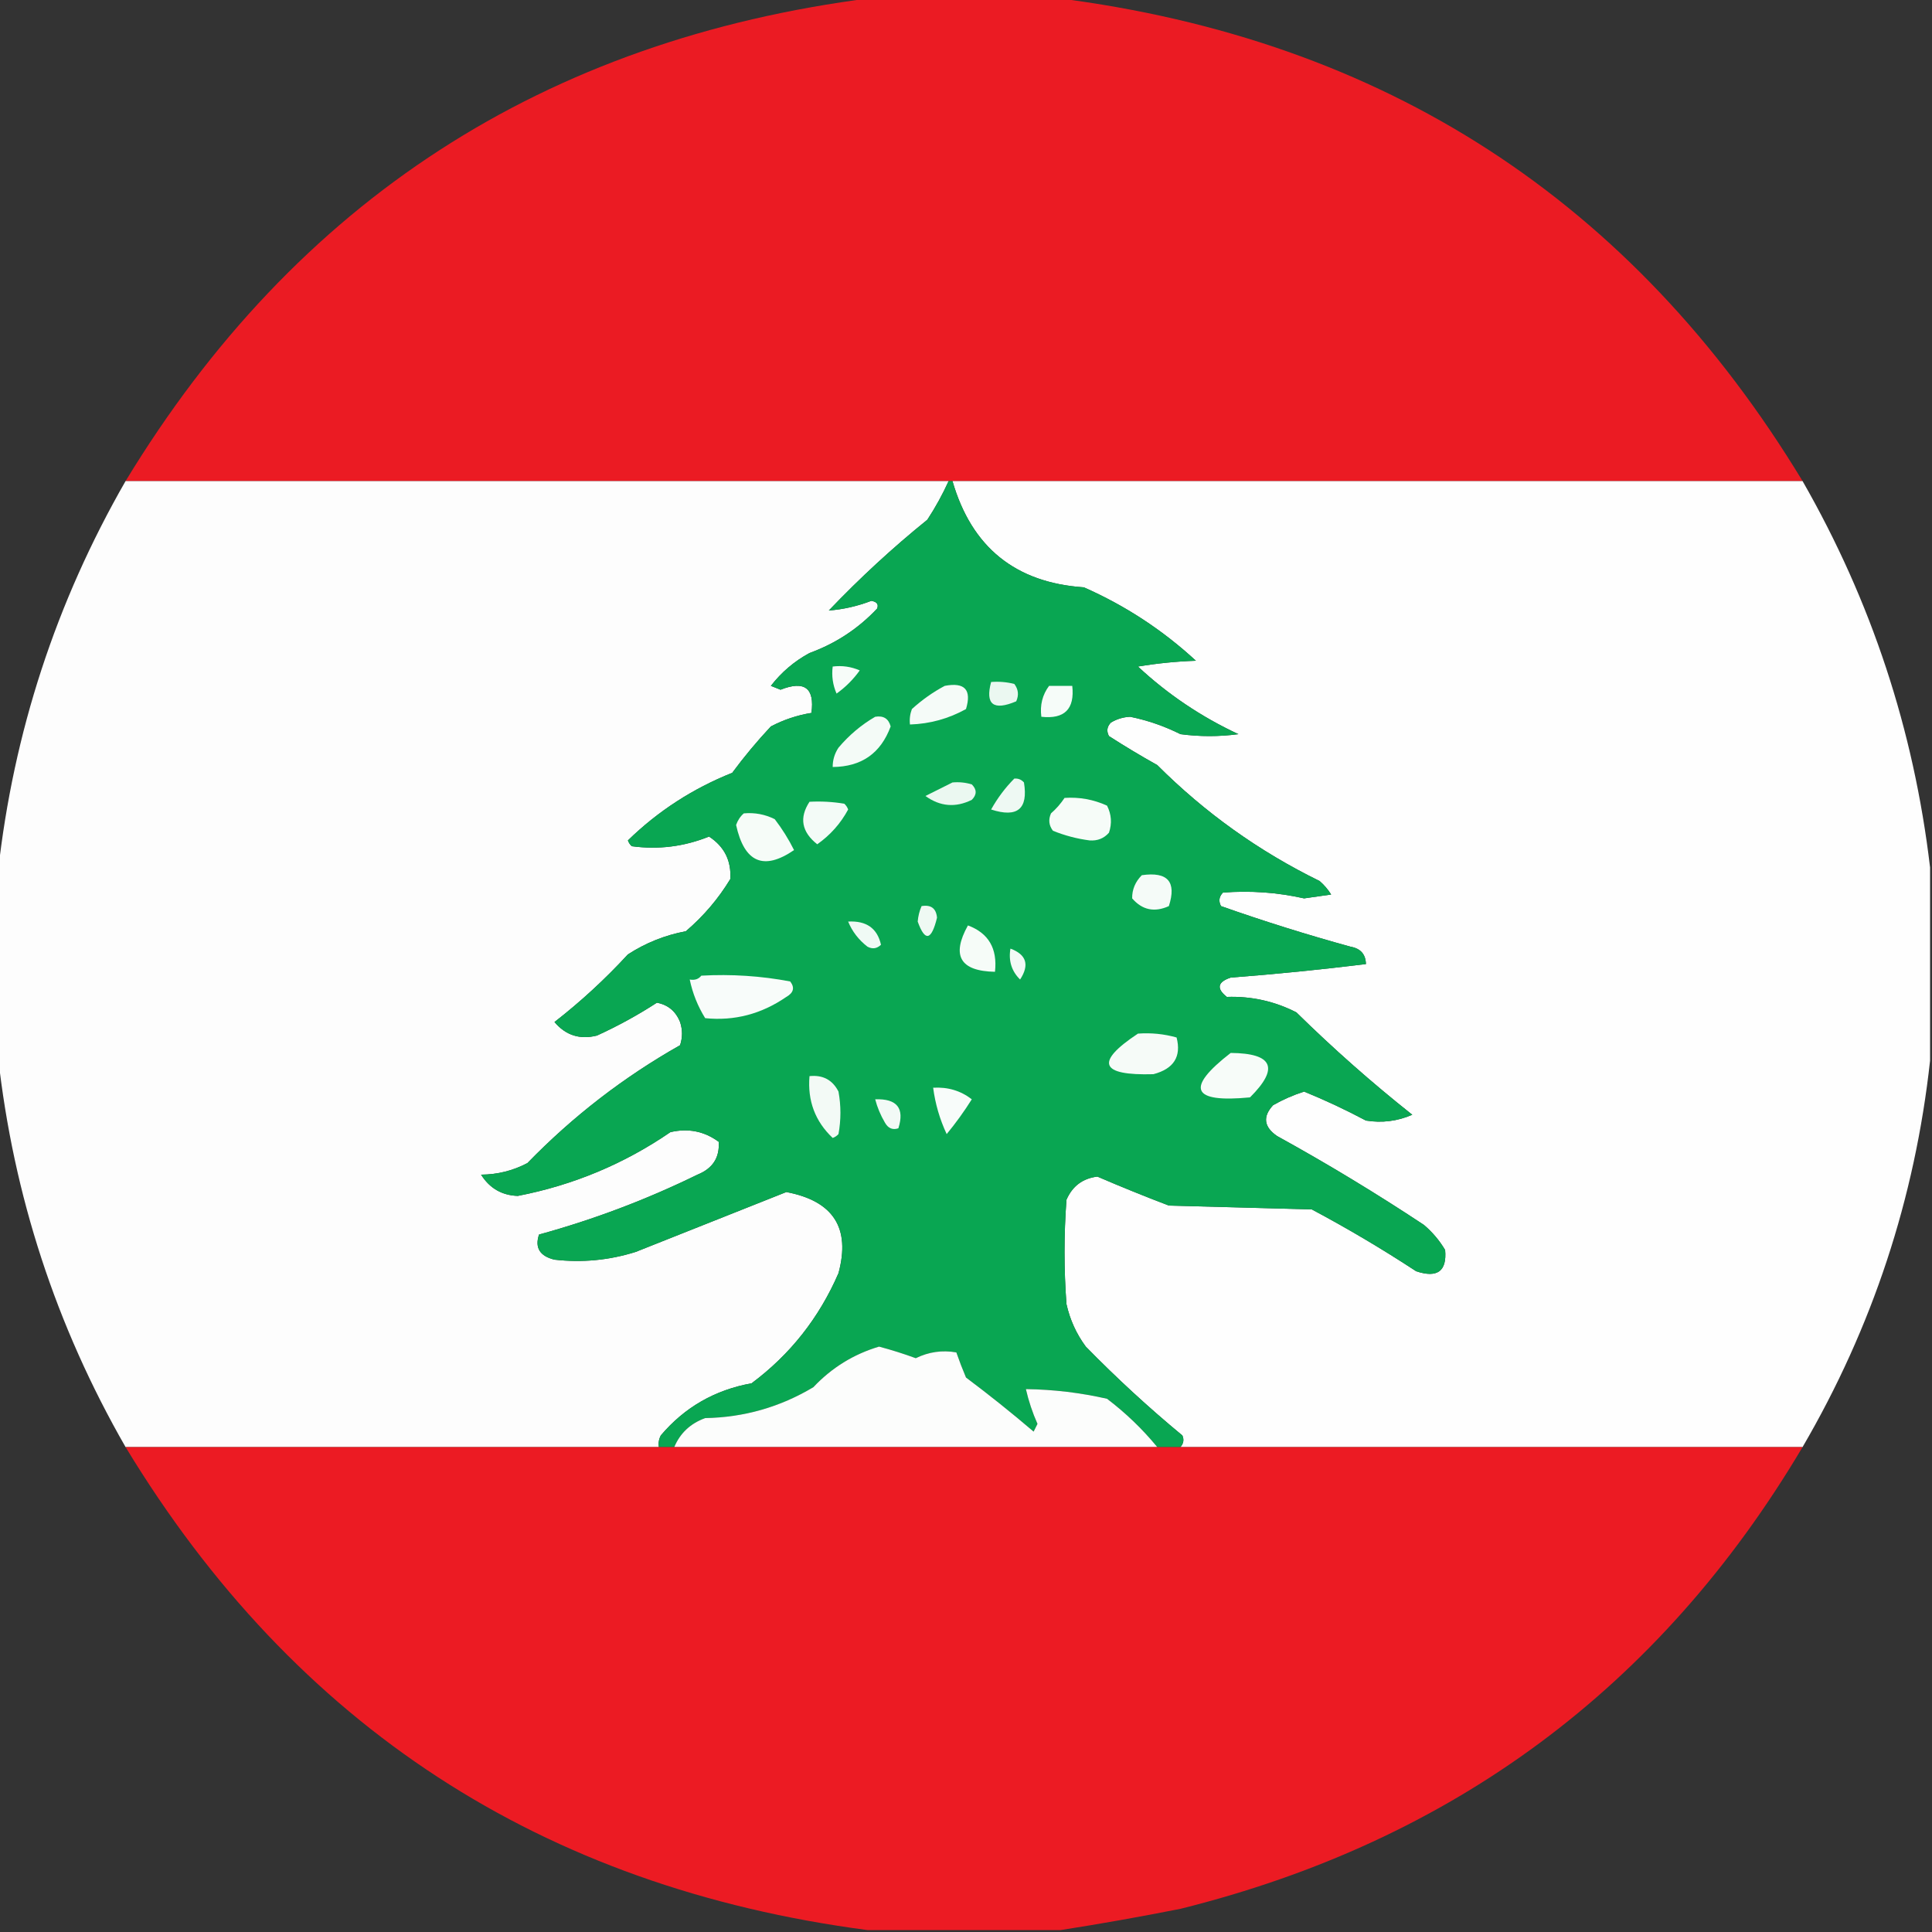 <?xml version="1.0" encoding="UTF-8"?>
<!DOCTYPE svg PUBLIC "-//W3C//DTD SVG 1.1//EN" "http://www.w3.org/Graphics/SVG/1.1/DTD/svg11.dtd">
<svg xmlns="http://www.w3.org/2000/svg" version="1.1" width="500px" height="500px" style="shape-rendering:geometricPrecision; text-rendering:geometricPrecision; image-rendering:optimizeQuality; fill-rule:evenodd; clip-rule:evenodd" xmlns:xlink="http://www.w3.org/1999/xlink">
<rect width="100%" height="100%" fill="#333333" stroke="none"/>
<g><path style="opacity:0.991" fill="#ed1c24" d="M 225.5,-0.5 C 241.5,-0.5 257.5,-0.5 273.5,-0.5C 358.148,10.207 422.481,51.873 466.5,124.5C 393.167,124.5 319.833,124.5 246.5,124.5C 246.167,124.5 245.833,124.5 245.5,124.5C 174.5,124.5 103.5,124.5 32.5,124.5C 76.566,51.943 140.9,10.276 225.5,-0.5 Z"/></g>
<g><path style="opacity:0.996" fill="#fefefe" d="M 32.5,124.5 C 103.5,124.5 174.5,124.5 245.5,124.5C 243.945,127.94 242.112,131.273 240,134.5C 231.025,141.751 222.525,149.585 214.5,158C 218.212,157.715 221.879,156.882 225.5,155.5C 226.932,155.733 227.432,156.4 227,157.5C 222.108,162.7 216.275,166.534 209.5,169C 205.569,171.132 202.236,173.965 199.5,177.5C 200.333,177.833 201.167,178.167 202,178.5C 208.206,176.051 210.872,178.051 210,184.5C 206.334,185.087 202.834,186.254 199.5,188C 195.928,191.815 192.595,195.815 189.5,200C 179.265,204.095 170.265,209.929 162.5,217.5C 162.709,218.086 163.043,218.586 163.5,219C 170.38,219.935 177.047,219.102 183.5,216.5C 187.465,219.097 189.299,222.764 189,227.5C 185.917,232.588 182.083,237.088 177.5,241C 172.079,242.027 167.079,244.027 162.5,247C 156.591,253.414 150.258,259.247 143.5,264.5C 146.402,267.946 150.069,269.112 154.5,268C 159.958,265.505 165.125,262.672 170,259.5C 172.881,260.043 174.881,261.709 176,264.5C 176.667,266.5 176.667,268.5 176,270.5C 161.406,278.753 148.239,288.92 136.5,301C 132.768,302.969 128.768,303.969 124.5,304C 126.716,307.523 129.883,309.357 134,309.5C 148.338,306.723 161.505,301.223 173.5,293C 178.109,291.926 182.276,292.76 186,295.5C 186.28,299.578 184.447,302.411 180.5,304C 167.328,310.447 153.661,315.613 139.5,319.5C 138.366,322.916 139.699,325.083 143.5,326C 150.634,326.822 157.634,326.155 164.5,324C 177.52,318.821 190.52,313.654 203.5,308.5C 215.67,310.799 220.17,317.799 217,329.5C 211.985,341.066 204.485,350.566 194.5,358C 185.002,359.711 177.169,364.211 171,371.5C 170.517,372.448 170.351,373.448 170.5,374.5C 124.5,374.5 78.5,374.5 32.5,374.5C 14.486,343.126 3.486,309.459 -0.5,273.5C -0.5,257.5 -0.5,241.5 -0.5,225.5C 3.486,189.541 14.486,155.874 32.5,124.5 Z"/></g>
<g><path style="opacity:0.997" fill="#fefefe" d="M 246.5,124.5 C 319.833,124.5 393.167,124.5 466.5,124.5C 484.306,155.584 495.306,188.918 499.5,224.5C 499.5,241.167 499.5,257.833 499.5,274.5C 495.581,310.178 484.581,343.512 466.5,374.5C 412.833,374.5 359.167,374.5 305.5,374.5C 306.303,373.577 306.47,372.577 306,371.5C 297.287,364.299 288.954,356.632 281,348.5C 278.566,345.205 276.899,341.538 276,337.5C 275.333,328.5 275.333,319.5 276,310.5C 277.529,306.969 280.196,304.969 284,304.5C 290.068,307.113 296.234,309.613 302.5,312C 314.833,312.333 327.167,312.667 339.5,313C 348.761,317.935 357.761,323.268 366.5,329C 371.986,330.825 374.486,328.992 374,323.5C 372.542,321.04 370.709,318.873 368.5,317C 356.166,308.831 343.499,301.164 330.5,294C 327.068,291.633 326.735,288.966 329.5,286C 332.055,284.556 334.721,283.389 337.5,282.5C 342.949,284.724 348.282,287.224 353.5,290C 357.636,290.671 361.636,290.171 365.5,288.5C 355.055,280.224 345.055,271.391 335.5,262C 329.874,259.121 323.874,257.788 317.5,258C 314.751,255.81 315.085,254.143 318.5,253C 330.213,252.102 341.88,250.935 353.5,249.5C 353.439,246.95 352.106,245.45 349.5,245C 338.144,241.873 326.977,238.373 316,234.5C 315.316,233.216 315.483,232.049 316.5,231C 323.584,230.447 330.584,230.947 337.5,232.5C 339.833,232.167 342.167,231.833 344.5,231.5C 343.687,230.186 342.687,229.019 341.5,228C 325.83,220.328 311.83,210.328 299.5,198C 295.25,195.626 291.084,193.126 287,190.5C 286.316,189.216 286.483,188.049 287.5,187C 289.034,186.077 290.701,185.577 292.5,185.5C 297.025,186.428 301.358,187.928 305.5,190C 310.5,190.667 315.5,190.667 320.5,190C 310.855,185.504 302.188,179.671 294.5,172.5C 299.467,171.671 304.467,171.171 309.5,171C 300.894,163.063 291.227,156.73 280.5,152C 262.796,150.803 251.463,141.637 246.5,124.5 Z"/></g>
<g><path style="opacity:1" fill="#09a652" d="M 245.5,124.5 C 245.833,124.5 246.167,124.5 246.5,124.5C 251.463,141.637 262.796,150.803 280.5,152C 291.227,156.73 300.894,163.063 309.5,171C 304.467,171.171 299.467,171.671 294.5,172.5C 302.188,179.671 310.855,185.504 320.5,190C 315.5,190.667 310.5,190.667 305.5,190C 301.358,187.928 297.025,186.428 292.5,185.5C 290.701,185.577 289.034,186.077 287.5,187C 286.483,188.049 286.316,189.216 287,190.5C 291.084,193.126 295.25,195.626 299.5,198C 311.83,210.328 325.83,220.328 341.5,228C 342.687,229.019 343.687,230.186 344.5,231.5C 342.167,231.833 339.833,232.167 337.5,232.5C 330.584,230.947 323.584,230.447 316.5,231C 315.483,232.049 315.316,233.216 316,234.5C 326.977,238.373 338.144,241.873 349.5,245C 352.106,245.45 353.439,246.95 353.5,249.5C 341.88,250.935 330.213,252.102 318.5,253C 315.085,254.143 314.751,255.81 317.5,258C 323.874,257.788 329.874,259.121 335.5,262C 345.055,271.391 355.055,280.224 365.5,288.5C 361.636,290.171 357.636,290.671 353.5,290C 348.282,287.224 342.949,284.724 337.5,282.5C 334.721,283.389 332.055,284.556 329.5,286C 326.735,288.966 327.068,291.633 330.5,294C 343.499,301.164 356.166,308.831 368.5,317C 370.709,318.873 372.542,321.04 374,323.5C 374.486,328.992 371.986,330.825 366.5,329C 357.761,323.268 348.761,317.935 339.5,313C 327.167,312.667 314.833,312.333 302.5,312C 296.234,309.613 290.068,307.113 284,304.5C 280.196,304.969 277.529,306.969 276,310.5C 275.333,319.5 275.333,328.5 276,337.5C 276.899,341.538 278.566,345.205 281,348.5C 288.954,356.632 297.287,364.299 306,371.5C 306.47,372.577 306.303,373.577 305.5,374.5C 303.5,374.5 301.5,374.5 299.5,374.5C 295.669,369.836 291.336,365.67 286.5,362C 279.588,360.428 272.588,359.594 265.5,359.5C 266.202,362.578 267.202,365.578 268.5,368.5C 268.167,369.167 267.833,369.833 267.5,370.5C 261.811,365.643 255.978,360.977 250,356.5C 249.088,354.341 248.255,352.175 247.5,350C 243.845,349.359 240.345,349.859 237,351.5C 233.876,350.354 230.71,349.354 227.5,348.5C 220.917,350.461 215.25,353.961 210.5,359C 201.877,364.156 192.543,366.822 182.5,367C 178.687,368.385 176.021,370.885 174.5,374.5C 173.167,374.5 171.833,374.5 170.5,374.5C 170.351,373.448 170.517,372.448 171,371.5C 177.169,364.211 185.002,359.711 194.5,358C 204.485,350.566 211.985,341.066 217,329.5C 220.17,317.799 215.67,310.799 203.5,308.5C 190.52,313.654 177.52,318.821 164.5,324C 157.634,326.155 150.634,326.822 143.5,326C 139.699,325.083 138.366,322.916 139.5,319.5C 153.661,315.613 167.328,310.447 180.5,304C 184.447,302.411 186.28,299.578 186,295.5C 182.276,292.76 178.109,291.926 173.5,293C 161.505,301.223 148.338,306.723 134,309.5C 129.883,309.357 126.716,307.523 124.5,304C 128.768,303.969 132.768,302.969 136.5,301C 148.239,288.92 161.406,278.753 176,270.5C 176.667,268.5 176.667,266.5 176,264.5C 174.881,261.709 172.881,260.043 170,259.5C 165.125,262.672 159.958,265.505 154.5,268C 150.069,269.112 146.402,267.946 143.5,264.5C 150.258,259.247 156.591,253.414 162.5,247C 167.079,244.027 172.079,242.027 177.5,241C 182.083,237.088 185.917,232.588 189,227.5C 189.299,222.764 187.465,219.097 183.5,216.5C 177.047,219.102 170.38,219.935 163.5,219C 163.043,218.586 162.709,218.086 162.5,217.5C 170.265,209.929 179.265,204.095 189.5,200C 192.595,195.815 195.928,191.815 199.5,188C 202.834,186.254 206.334,185.087 210,184.5C 210.872,178.051 208.206,176.051 202,178.5C 201.167,178.167 200.333,177.833 199.5,177.5C 202.236,173.965 205.569,171.132 209.5,169C 216.275,166.534 222.108,162.7 227,157.5C 227.432,156.4 226.932,155.733 225.5,155.5C 221.879,156.882 218.212,157.715 214.5,158C 222.525,149.585 231.025,141.751 240,134.5C 242.112,131.273 243.945,127.94 245.5,124.5 Z"/></g>
<g><path style="opacity:1" fill="#f7fcf9" d="M 215.5,172.5 C 217.924,172.192 220.257,172.526 222.5,173.5C 220.833,175.833 218.833,177.833 216.5,179.5C 215.526,177.257 215.192,174.924 215.5,172.5 Z"/></g>
<g><path style="opacity:1" fill="#ebf8f1" d="M 256.5,176.5 C 258.527,176.338 260.527,176.505 262.5,177C 263.554,178.388 263.72,179.888 263,181.5C 257.1,184.001 254.933,182.334 256.5,176.5 Z"/></g>
<g><path style="opacity:1" fill="#f5fbf8" d="M 244.5,177.5 C 249.675,176.507 251.509,178.507 250,183.5C 245.503,186 240.67,187.333 235.5,187.5C 235.343,186.127 235.51,184.793 236,183.5C 238.637,181.109 241.47,179.109 244.5,177.5 Z"/></g>
<g><path style="opacity:1" fill="#f6fcf9" d="M 271.5,177.5 C 273.5,177.5 275.5,177.5 277.5,177.5C 278.167,183.5 275.5,186.167 269.5,185.5C 269.107,182.487 269.774,179.82 271.5,177.5 Z"/></g>
<g><path style="opacity:1" fill="#f4fbf7" d="M 226.5,185.5 C 228.635,185.147 229.968,185.98 230.5,188C 227.948,194.946 222.948,198.446 215.5,198.5C 215.491,196.692 215.991,195.025 217,193.5C 219.775,190.22 222.942,187.554 226.5,185.5 Z"/></g>
<g><path style="opacity:1" fill="#eef9f3" d="M 262.5,201.5 C 263.496,201.414 264.329,201.748 265,202.5C 266.127,209.372 263.293,211.706 256.5,209.5C 258.171,206.508 260.171,203.841 262.5,201.5 Z"/></g>
<g><path style="opacity:1" fill="#ebf8f1" d="M 246.5,202.5 C 248.199,202.34 249.866,202.506 251.5,203C 252.833,204.333 252.833,205.667 251.5,207C 247.296,209.077 243.296,208.744 239.5,206C 241.925,204.787 244.259,203.621 246.5,202.5 Z"/></g>
<g><path style="opacity:1" fill="#f6fcf8" d="M 275.5,206.5 C 279.342,206.239 283.009,206.906 286.5,208.5C 287.647,210.765 287.814,213.098 287,215.5C 285.701,216.98 284.034,217.646 282,217.5C 278.731,217.077 275.564,216.244 272.5,215C 271.446,213.612 271.28,212.112 272,210.5C 273.376,209.295 274.542,207.962 275.5,206.5 Z"/></g>
<g><path style="opacity:1" fill="#f3fbf7" d="M 209.5,207.5 C 212.518,207.335 215.518,207.502 218.5,208C 218.957,208.414 219.291,208.914 219.5,209.5C 217.547,213.12 214.881,216.12 211.5,218.5C 207.458,215.3 206.791,211.634 209.5,207.5 Z"/></g>
<g><path style="opacity:1" fill="#f6fcf8" d="M 192.5,210.5 C 195.32,210.248 197.986,210.748 200.5,212C 202.417,214.498 204.084,217.165 205.5,220C 197.627,225.388 192.627,223.221 190.5,213.5C 190.942,212.261 191.609,211.261 192.5,210.5 Z"/></g>
<g><path style="opacity:1" fill="#f5fbf8" d="M 295.5,226.5 C 302.208,225.534 304.541,228.201 302.5,234.5C 298.779,236.186 295.613,235.519 293,232.5C 292.972,230.213 293.805,228.213 295.5,226.5 Z"/></g>
<g><path style="opacity:1" fill="#eff9f3" d="M 238.5,234.5 C 240.948,234.085 242.281,235.085 242.5,237.5C 241.051,243.441 239.385,243.774 237.5,238.5C 237.623,237.075 237.957,235.742 238.5,234.5 Z"/></g>
<g><path style="opacity:1" fill="#f0faf5" d="M 219.5,238.5 C 224.213,238.242 227.047,240.242 228,244.5C 226.951,245.517 225.784,245.684 224.5,245C 222.21,243.223 220.543,241.056 219.5,238.5 Z"/></g>
<g><path style="opacity:1" fill="#f6fcf8" d="M 250.5,239.5 C 255.839,241.483 258.172,245.483 257.5,251.5C 248.485,251.332 246.152,247.332 250.5,239.5 Z"/></g>
<g><path style="opacity:1" fill="#f2faf6" d="M 261.5,245.5 C 265.646,247.035 266.48,249.702 264,253.5C 261.797,251.331 260.964,248.665 261.5,245.5 Z"/></g>
<g><path style="opacity:1" fill="#f8fcfa" d="M 181.5,252.5 C 189.279,252.068 196.946,252.568 204.5,254C 205.727,255.587 205.394,256.921 203.5,258C 197.059,262.433 190.059,264.266 182.5,263.5C 180.579,260.404 179.246,257.07 178.5,253.5C 179.791,253.737 180.791,253.404 181.5,252.5 Z"/></g>
<g><path style="opacity:1" fill="#f6fbf8" d="M 294.5,267.5 C 297.909,267.249 301.242,267.583 304.5,268.5C 305.776,273.444 303.776,276.611 298.5,278C 284.661,278.397 283.328,274.897 294.5,267.5 Z"/></g>
<g><path style="opacity:1" fill="#f7fcf9" d="M 318.5,272.5 C 329.45,272.581 331.117,276.414 323.5,284C 308.384,285.467 306.717,281.634 318.5,272.5 Z"/></g>
<g><path style="opacity:1" fill="#f3faf6" d="M 209.5,278.5 C 212.961,278.146 215.461,279.479 217,282.5C 217.667,286.167 217.667,289.833 217,293.5C 216.586,293.957 216.086,294.291 215.5,294.5C 210.953,290.2 208.953,284.866 209.5,278.5 Z"/></g>
<g><path style="opacity:1" fill="#f8fcfa" d="M 241.5,281.5 C 245.315,281.282 248.648,282.282 251.5,284.5C 249.527,287.64 247.36,290.64 245,293.5C 243.21,289.673 242.044,285.673 241.5,281.5 Z"/></g>
<g><path style="opacity:1" fill="#f2faf6" d="M 226.5,284.5 C 232.144,284.297 234.144,286.797 232.5,292C 231.004,292.507 229.837,292.007 229,290.5C 227.878,288.593 227.045,286.593 226.5,284.5 Z"/></g>
<g><path style="opacity:1" fill="#fcfdfc" d="M 299.5,374.5 C 257.833,374.5 216.167,374.5 174.5,374.5C 176.021,370.885 178.687,368.385 182.5,367C 192.543,366.822 201.877,364.156 210.5,359C 215.25,353.961 220.917,350.461 227.5,348.5C 230.71,349.354 233.876,350.354 237,351.5C 240.345,349.859 243.845,349.359 247.5,350C 248.255,352.175 249.088,354.341 250,356.5C 255.978,360.977 261.811,365.643 267.5,370.5C 267.833,369.833 268.167,369.167 268.5,368.5C 267.202,365.578 266.202,362.578 265.5,359.5C 272.588,359.594 279.588,360.428 286.5,362C 291.336,365.67 295.669,369.836 299.5,374.5 Z"/></g>
<g><path style="opacity:0.992" fill="#ed1c24" d="M 32.5,374.5 C 78.5,374.5 124.5,374.5 170.5,374.5C 171.833,374.5 173.167,374.5 174.5,374.5C 216.167,374.5 257.833,374.5 299.5,374.5C 301.5,374.5 303.5,374.5 305.5,374.5C 359.167,374.5 412.833,374.5 466.5,374.5C 429.657,436.628 375.99,476.461 305.5,494C 295.064,496.071 284.73,497.905 274.5,499.5C 257.833,499.5 241.167,499.5 224.5,499.5C 140.313,488.432 76.313,446.765 32.5,374.5 Z"/></g>
</svg>
